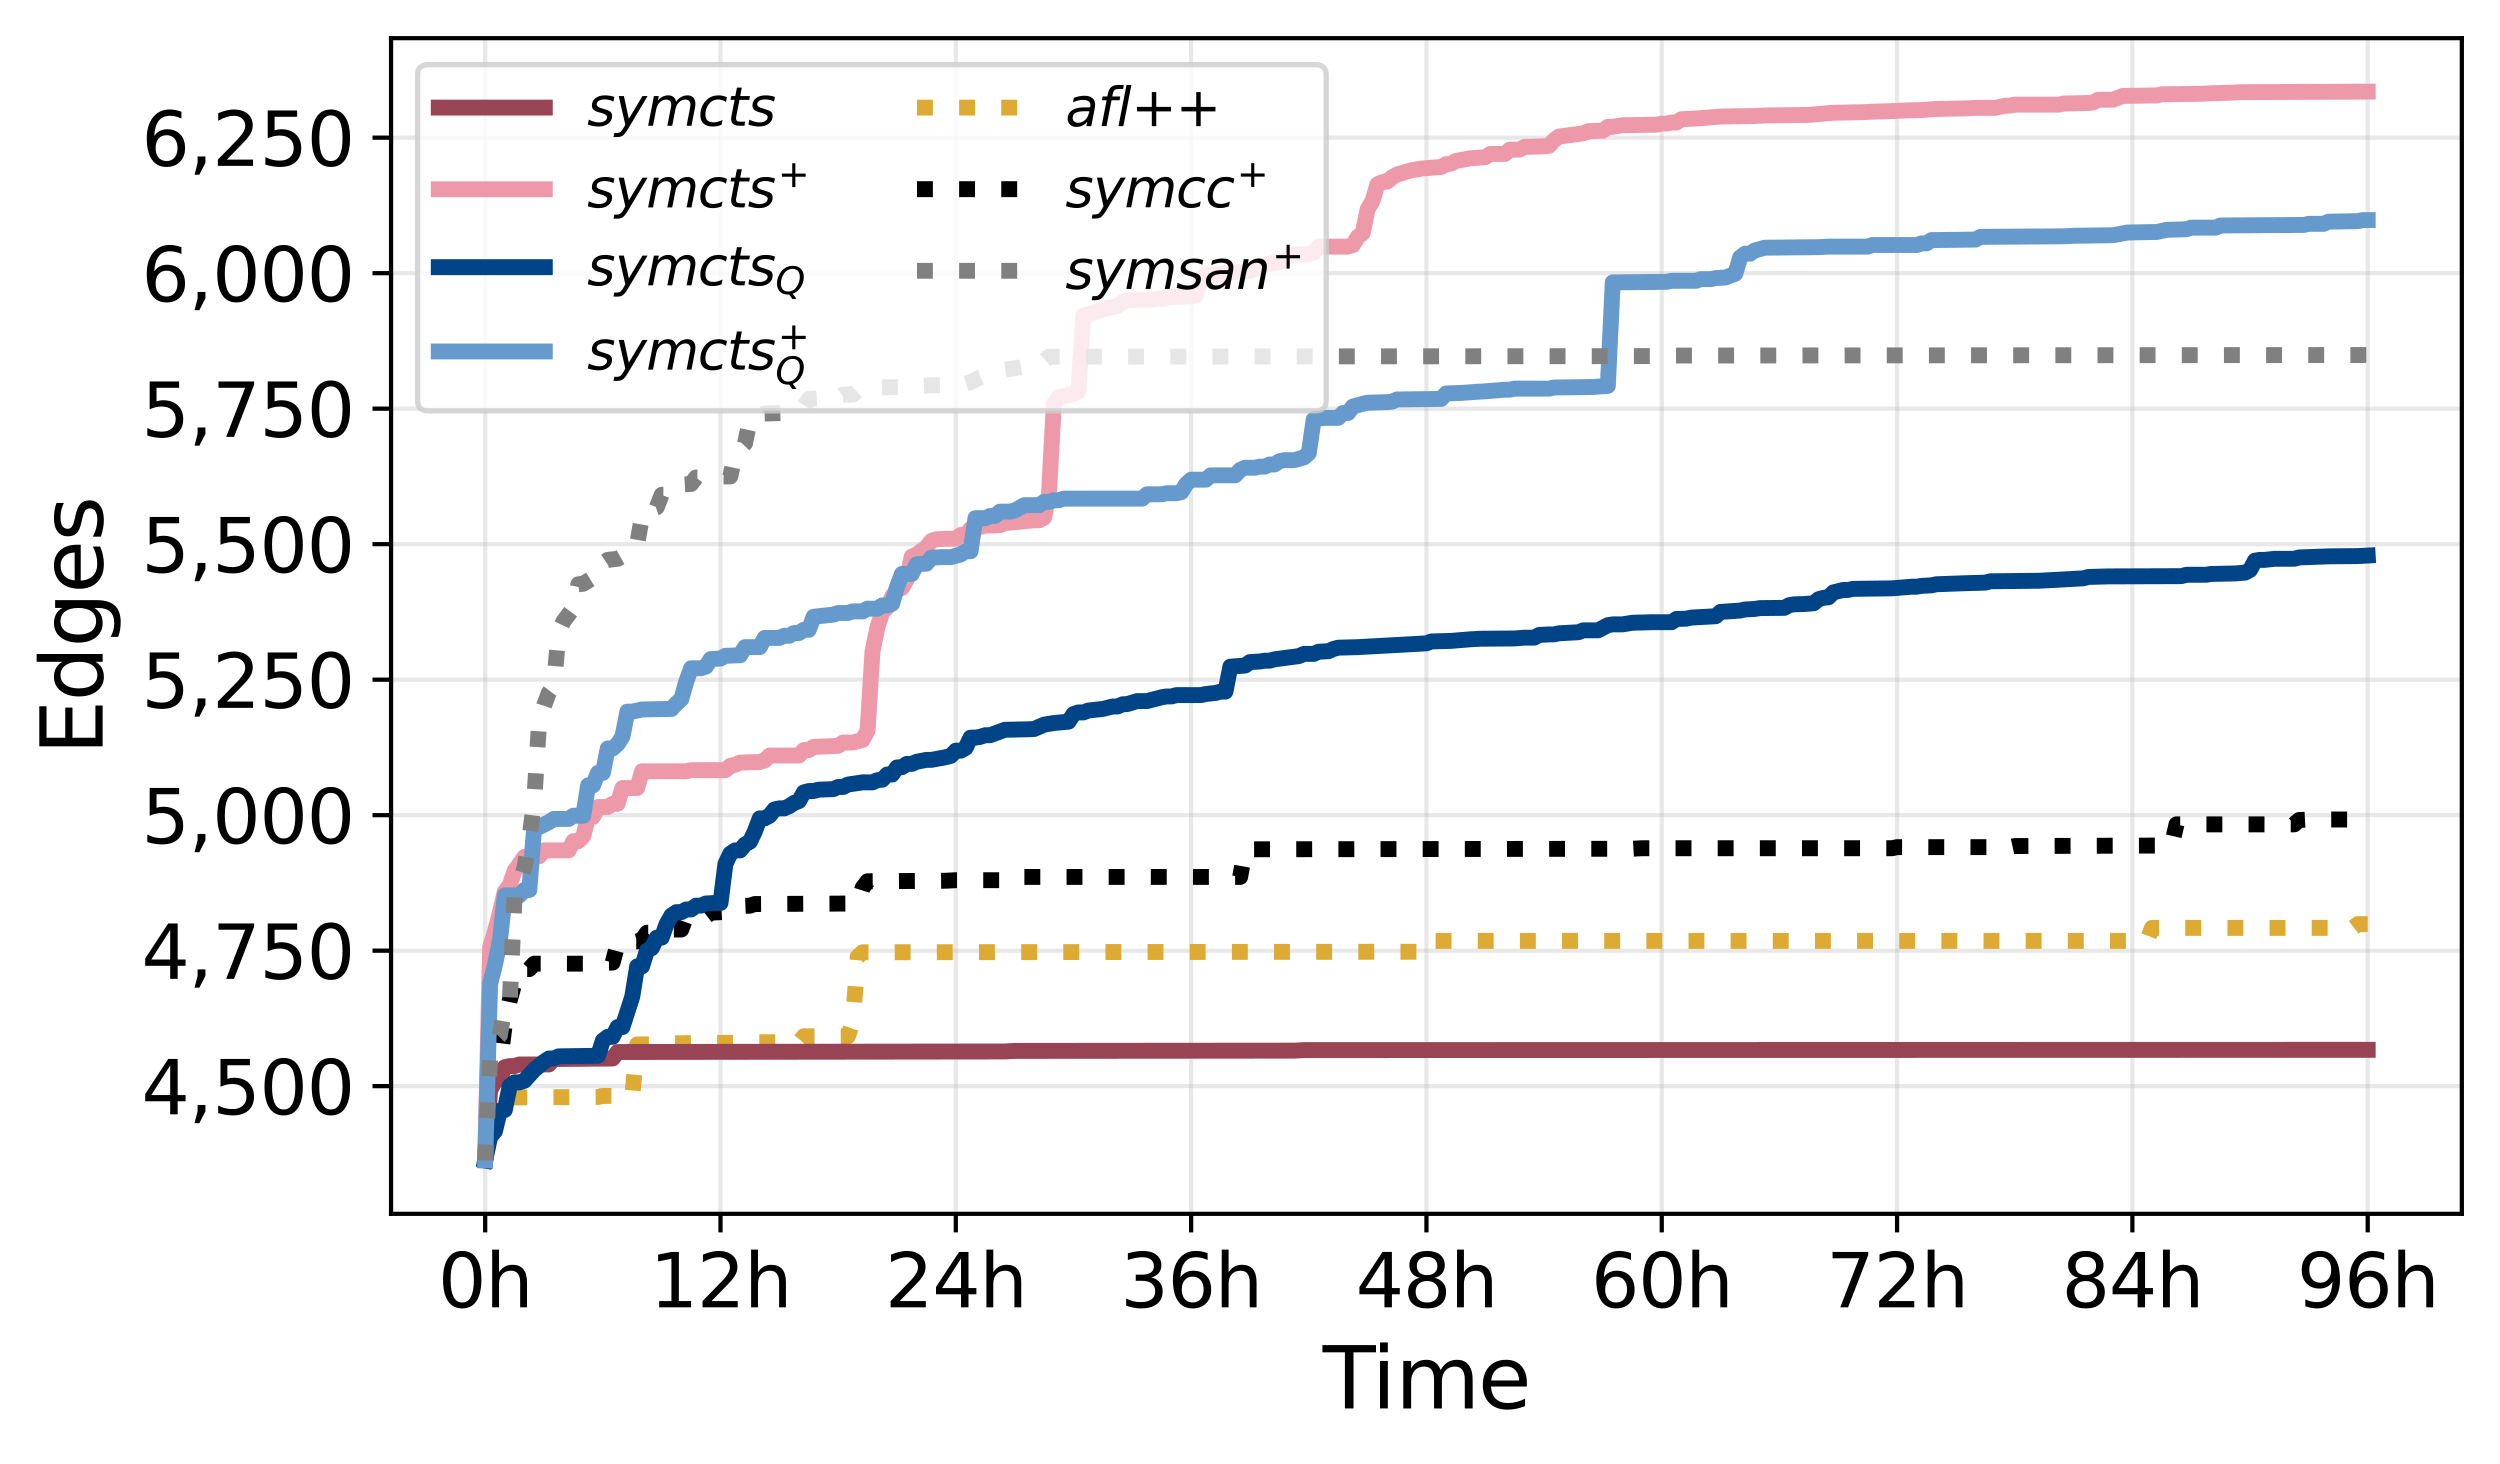 <?xml version="1.0" encoding="utf-8" standalone="no"?>
<!DOCTYPE svg PUBLIC "-//W3C//DTD SVG 1.1//EN"
  "http://www.w3.org/Graphics/SVG/1.1/DTD/svg11.dtd">
<svg xmlns:xlink="http://www.w3.org/1999/xlink" width="471.564pt" height="276.194pt" viewBox="0 0 471.564 276.194" xmlns="http://www.w3.org/2000/svg" version="1.1">
 <defs>
  <style type="text/css">*{stroke-linejoin: round; stroke-linecap: butt}</style>
 </defs>
 <g id="figure_1">
  <g id="patch_1">
   <path d="M 0 276.194 
L 471.564 276.194 
L 471.564 0 
L 0 0 
z
" style="fill: #ffffff"/>
  </g>
  <g id="axes_1">
   <g id="patch_2">
    <path d="M 73.764 228.96 
L 464.364 228.96 
L 464.364 7.2 
L 73.764 7.2 
z
" style="fill: #ffffff"/>
   </g>
   <g id="matplotlib.axis_1">
    <g id="xtick_1">
     <g id="line2d_1">
      <path d="M 91.519 228.96 
L 91.519 7.2 
" clip-path="url(#paf2e485e50)" style="fill: none; stroke: #b0b0b0; stroke-opacity: 0.3; stroke-width: 0.8; stroke-linecap: square"/>
     </g>
     <g id="line2d_2">
      <defs>
       <path id="mcf0843f628" d="M 0 0 
L 0 3.5 
" style="stroke: #000000; stroke-width: 0.8"/>
      </defs>
      <g>
       <use xlink:href="#mcf0843f628" x="91.519" y="228.96" style="stroke: #000000; stroke-width: 0.8"/>
      </g>
     </g>
     <g id="text_1">
      <!-- 0h -->
      <g transform="translate(82.629 246.598) scale(0.14 -0.14)">
       <defs>
        <path id="DejaVuSans-30" d="M 2034 4250 
Q 1547 4250 1301 3770 
Q 1056 3291 1056 2328 
Q 1056 1369 1301 889 
Q 1547 409 2034 409 
Q 2525 409 2770 889 
Q 3016 1369 3016 2328 
Q 3016 3291 2770 3770 
Q 2525 4250 2034 4250 
z
M 2034 4750 
Q 2819 4750 3233 4129 
Q 3647 3509 3647 2328 
Q 3647 1150 3233 529 
Q 2819 -91 2034 -91 
Q 1250 -91 836 529 
Q 422 1150 422 2328 
Q 422 3509 836 4129 
Q 1250 4750 2034 4750 
z
" transform="scale(0.016)"/>
        <path id="DejaVuSans-68" d="M 3513 2113 
L 3513 0 
L 2938 0 
L 2938 2094 
Q 2938 2591 2744 2837 
Q 2550 3084 2163 3084 
Q 1697 3084 1428 2787 
Q 1159 2491 1159 1978 
L 1159 0 
L 581 0 
L 581 4863 
L 1159 4863 
L 1159 2956 
Q 1366 3272 1645 3428 
Q 1925 3584 2291 3584 
Q 2894 3584 3203 3211 
Q 3513 2838 3513 2113 
z
" transform="scale(0.016)"/>
       </defs>
       <use xlink:href="#DejaVuSans-30"/>
       <use xlink:href="#DejaVuSans-68" x="63.623"/>
      </g>
     </g>
    </g>
    <g id="xtick_2">
     <g id="line2d_3">
      <path d="M 135.905 228.96 
L 135.905 7.2 
" clip-path="url(#paf2e485e50)" style="fill: none; stroke: #b0b0b0; stroke-opacity: 0.3; stroke-width: 0.8; stroke-linecap: square"/>
     </g>
     <g id="line2d_4">
      <g>
       <use xlink:href="#mcf0843f628" x="135.905" y="228.96" style="stroke: #000000; stroke-width: 0.8"/>
      </g>
     </g>
     <g id="text_2">
      <!-- 12h -->
      <g transform="translate(122.562 246.598) scale(0.14 -0.14)">
       <defs>
        <path id="DejaVuSans-31" d="M 794 531 
L 1825 531 
L 1825 4091 
L 703 3866 
L 703 4441 
L 1819 4666 
L 2450 4666 
L 2450 531 
L 3481 531 
L 3481 0 
L 794 0 
L 794 531 
z
" transform="scale(0.016)"/>
        <path id="DejaVuSans-32" d="M 1228 531 
L 3431 531 
L 3431 0 
L 469 0 
L 469 531 
Q 828 903 1448 1529 
Q 2069 2156 2228 2338 
Q 2531 2678 2651 2914 
Q 2772 3150 2772 3378 
Q 2772 3750 2511 3984 
Q 2250 4219 1831 4219 
Q 1534 4219 1204 4116 
Q 875 4013 500 3803 
L 500 4441 
Q 881 4594 1212 4672 
Q 1544 4750 1819 4750 
Q 2544 4750 2975 4387 
Q 3406 4025 3406 3419 
Q 3406 3131 3298 2873 
Q 3191 2616 2906 2266 
Q 2828 2175 2409 1742 
Q 1991 1309 1228 531 
z
" transform="scale(0.016)"/>
       </defs>
       <use xlink:href="#DejaVuSans-31"/>
       <use xlink:href="#DejaVuSans-32" x="63.623"/>
       <use xlink:href="#DejaVuSans-68" x="127.246"/>
      </g>
     </g>
    </g>
    <g id="xtick_3">
     <g id="line2d_5">
      <path d="M 180.292 228.96 
L 180.292 7.2 
" clip-path="url(#paf2e485e50)" style="fill: none; stroke: #b0b0b0; stroke-opacity: 0.3; stroke-width: 0.8; stroke-linecap: square"/>
     </g>
     <g id="line2d_6">
      <g>
       <use xlink:href="#mcf0843f628" x="180.292" y="228.96" style="stroke: #000000; stroke-width: 0.8"/>
      </g>
     </g>
     <g id="text_3">
      <!-- 24h -->
      <g transform="translate(166.948 246.598) scale(0.14 -0.14)">
       <defs>
        <path id="DejaVuSans-34" d="M 2419 4116 
L 825 1625 
L 2419 1625 
L 2419 4116 
z
M 2253 4666 
L 3047 4666 
L 3047 1625 
L 3713 1625 
L 3713 1100 
L 3047 1100 
L 3047 0 
L 2419 0 
L 2419 1100 
L 313 1100 
L 313 1709 
L 2253 4666 
z
" transform="scale(0.016)"/>
       </defs>
       <use xlink:href="#DejaVuSans-32"/>
       <use xlink:href="#DejaVuSans-34" x="63.623"/>
       <use xlink:href="#DejaVuSans-68" x="127.246"/>
      </g>
     </g>
    </g>
    <g id="xtick_4">
     <g id="line2d_7">
      <path d="M 224.678 228.96 
L 224.678 7.2 
" clip-path="url(#paf2e485e50)" style="fill: none; stroke: #b0b0b0; stroke-opacity: 0.3; stroke-width: 0.8; stroke-linecap: square"/>
     </g>
     <g id="line2d_8">
      <g>
       <use xlink:href="#mcf0843f628" x="224.678" y="228.96" style="stroke: #000000; stroke-width: 0.8"/>
      </g>
     </g>
     <g id="text_4">
      <!-- 36h -->
      <g transform="translate(211.334 246.598) scale(0.14 -0.14)">
       <defs>
        <path id="DejaVuSans-33" d="M 2597 2516 
Q 3050 2419 3304 2112 
Q 3559 1806 3559 1356 
Q 3559 666 3084 287 
Q 2609 -91 1734 -91 
Q 1441 -91 1130 -33 
Q 819 25 488 141 
L 488 750 
Q 750 597 1062 519 
Q 1375 441 1716 441 
Q 2309 441 2620 675 
Q 2931 909 2931 1356 
Q 2931 1769 2642 2001 
Q 2353 2234 1838 2234 
L 1294 2234 
L 1294 2753 
L 1863 2753 
Q 2328 2753 2575 2939 
Q 2822 3125 2822 3475 
Q 2822 3834 2567 4026 
Q 2313 4219 1838 4219 
Q 1578 4219 1281 4162 
Q 984 4106 628 3988 
L 628 4550 
Q 988 4650 1302 4700 
Q 1616 4750 1894 4750 
Q 2613 4750 3031 4423 
Q 3450 4097 3450 3541 
Q 3450 3153 3228 2886 
Q 3006 2619 2597 2516 
z
" transform="scale(0.016)"/>
        <path id="DejaVuSans-36" d="M 2113 2584 
Q 1688 2584 1439 2293 
Q 1191 2003 1191 1497 
Q 1191 994 1439 701 
Q 1688 409 2113 409 
Q 2538 409 2786 701 
Q 3034 994 3034 1497 
Q 3034 2003 2786 2293 
Q 2538 2584 2113 2584 
z
M 3366 4563 
L 3366 3988 
Q 3128 4100 2886 4159 
Q 2644 4219 2406 4219 
Q 1781 4219 1451 3797 
Q 1122 3375 1075 2522 
Q 1259 2794 1537 2939 
Q 1816 3084 2150 3084 
Q 2853 3084 3261 2657 
Q 3669 2231 3669 1497 
Q 3669 778 3244 343 
Q 2819 -91 2113 -91 
Q 1303 -91 875 529 
Q 447 1150 447 2328 
Q 447 3434 972 4092 
Q 1497 4750 2381 4750 
Q 2619 4750 2861 4703 
Q 3103 4656 3366 4563 
z
" transform="scale(0.016)"/>
       </defs>
       <use xlink:href="#DejaVuSans-33"/>
       <use xlink:href="#DejaVuSans-36" x="63.623"/>
       <use xlink:href="#DejaVuSans-68" x="127.246"/>
      </g>
     </g>
    </g>
    <g id="xtick_5">
     <g id="line2d_9">
      <path d="M 269.064 228.96 
L 269.064 7.2 
" clip-path="url(#paf2e485e50)" style="fill: none; stroke: #b0b0b0; stroke-opacity: 0.3; stroke-width: 0.8; stroke-linecap: square"/>
     </g>
     <g id="line2d_10">
      <g>
       <use xlink:href="#mcf0843f628" x="269.064" y="228.96" style="stroke: #000000; stroke-width: 0.8"/>
      </g>
     </g>
     <g id="text_5">
      <!-- 48h -->
      <g transform="translate(255.721 246.598) scale(0.14 -0.14)">
       <defs>
        <path id="DejaVuSans-38" d="M 2034 2216 
Q 1584 2216 1326 1975 
Q 1069 1734 1069 1313 
Q 1069 891 1326 650 
Q 1584 409 2034 409 
Q 2484 409 2743 651 
Q 3003 894 3003 1313 
Q 3003 1734 2745 1975 
Q 2488 2216 2034 2216 
z
M 1403 2484 
Q 997 2584 770 2862 
Q 544 3141 544 3541 
Q 544 4100 942 4425 
Q 1341 4750 2034 4750 
Q 2731 4750 3128 4425 
Q 3525 4100 3525 3541 
Q 3525 3141 3298 2862 
Q 3072 2584 2669 2484 
Q 3125 2378 3379 2068 
Q 3634 1759 3634 1313 
Q 3634 634 3220 271 
Q 2806 -91 2034 -91 
Q 1263 -91 848 271 
Q 434 634 434 1313 
Q 434 1759 690 2068 
Q 947 2378 1403 2484 
z
M 1172 3481 
Q 1172 3119 1398 2916 
Q 1625 2713 2034 2713 
Q 2441 2713 2670 2916 
Q 2900 3119 2900 3481 
Q 2900 3844 2670 4047 
Q 2441 4250 2034 4250 
Q 1625 4250 1398 4047 
Q 1172 3844 1172 3481 
z
" transform="scale(0.016)"/>
       </defs>
       <use xlink:href="#DejaVuSans-34"/>
       <use xlink:href="#DejaVuSans-38" x="63.623"/>
       <use xlink:href="#DejaVuSans-68" x="127.246"/>
      </g>
     </g>
    </g>
    <g id="xtick_6">
     <g id="line2d_11">
      <path d="M 313.451 228.96 
L 313.451 7.2 
" clip-path="url(#paf2e485e50)" style="fill: none; stroke: #b0b0b0; stroke-opacity: 0.3; stroke-width: 0.8; stroke-linecap: square"/>
     </g>
     <g id="line2d_12">
      <g>
       <use xlink:href="#mcf0843f628" x="313.451" y="228.96" style="stroke: #000000; stroke-width: 0.8"/>
      </g>
     </g>
     <g id="text_6">
      <!-- 60h -->
      <g transform="translate(300.107 246.598) scale(0.14 -0.14)">
       <use xlink:href="#DejaVuSans-36"/>
       <use xlink:href="#DejaVuSans-30" x="63.623"/>
       <use xlink:href="#DejaVuSans-68" x="127.246"/>
      </g>
     </g>
    </g>
    <g id="xtick_7">
     <g id="line2d_13">
      <path d="M 357.837 228.96 
L 357.837 7.2 
" clip-path="url(#paf2e485e50)" style="fill: none; stroke: #b0b0b0; stroke-opacity: 0.3; stroke-width: 0.8; stroke-linecap: square"/>
     </g>
     <g id="line2d_14">
      <g>
       <use xlink:href="#mcf0843f628" x="357.837" y="228.96" style="stroke: #000000; stroke-width: 0.8"/>
      </g>
     </g>
     <g id="text_7">
      <!-- 72h -->
      <g transform="translate(344.493 246.598) scale(0.14 -0.14)">
       <defs>
        <path id="DejaVuSans-37" d="M 525 4666 
L 3525 4666 
L 3525 4397 
L 1831 0 
L 1172 0 
L 2766 4134 
L 525 4134 
L 525 4666 
z
" transform="scale(0.016)"/>
       </defs>
       <use xlink:href="#DejaVuSans-37"/>
       <use xlink:href="#DejaVuSans-32" x="63.623"/>
       <use xlink:href="#DejaVuSans-68" x="127.246"/>
      </g>
     </g>
    </g>
    <g id="xtick_8">
     <g id="line2d_15">
      <path d="M 402.223 228.96 
L 402.223 7.2 
" clip-path="url(#paf2e485e50)" style="fill: none; stroke: #b0b0b0; stroke-opacity: 0.3; stroke-width: 0.8; stroke-linecap: square"/>
     </g>
     <g id="line2d_16">
      <g>
       <use xlink:href="#mcf0843f628" x="402.223" y="228.96" style="stroke: #000000; stroke-width: 0.8"/>
      </g>
     </g>
     <g id="text_8">
      <!-- 84h -->
      <g transform="translate(388.88 246.598) scale(0.14 -0.14)">
       <use xlink:href="#DejaVuSans-38"/>
       <use xlink:href="#DejaVuSans-34" x="63.623"/>
       <use xlink:href="#DejaVuSans-68" x="127.246"/>
      </g>
     </g>
    </g>
    <g id="xtick_9">
     <g id="line2d_17">
      <path d="M 446.61 228.96 
L 446.61 7.2 
" clip-path="url(#paf2e485e50)" style="fill: none; stroke: #b0b0b0; stroke-opacity: 0.3; stroke-width: 0.8; stroke-linecap: square"/>
     </g>
     <g id="line2d_18">
      <g>
       <use xlink:href="#mcf0843f628" x="446.61" y="228.96" style="stroke: #000000; stroke-width: 0.8"/>
      </g>
     </g>
     <g id="text_9">
      <!-- 96h -->
      <g transform="translate(433.266 246.598) scale(0.14 -0.14)">
       <defs>
        <path id="DejaVuSans-39" d="M 703 97 
L 703 672 
Q 941 559 1184 500 
Q 1428 441 1663 441 
Q 2288 441 2617 861 
Q 2947 1281 2994 2138 
Q 2813 1869 2534 1725 
Q 2256 1581 1919 1581 
Q 1219 1581 811 2004 
Q 403 2428 403 3163 
Q 403 3881 828 4315 
Q 1253 4750 1959 4750 
Q 2769 4750 3195 4129 
Q 3622 3509 3622 2328 
Q 3622 1225 3098 567 
Q 2575 -91 1691 -91 
Q 1453 -91 1209 -44 
Q 966 3 703 97 
z
M 1959 2075 
Q 2384 2075 2632 2365 
Q 2881 2656 2881 3163 
Q 2881 3666 2632 3958 
Q 2384 4250 1959 4250 
Q 1534 4250 1286 3958 
Q 1038 3666 1038 3163 
Q 1038 2656 1286 2365 
Q 1534 2075 1959 2075 
z
" transform="scale(0.016)"/>
       </defs>
       <use xlink:href="#DejaVuSans-39"/>
       <use xlink:href="#DejaVuSans-36" x="63.623"/>
       <use xlink:href="#DejaVuSans-68" x="127.246"/>
      </g>
     </g>
    </g>
    <g id="text_10">
     <!-- Time -->
     <g transform="translate(249.491 265.667) scale(0.16 -0.16)">
      <defs>
       <path id="DejaVuSans-54" d="M -19 4666 
L 3928 4666 
L 3928 4134 
L 2272 4134 
L 2272 0 
L 1638 0 
L 1638 4134 
L -19 4134 
L -19 4666 
z
" transform="scale(0.016)"/>
       <path id="DejaVuSans-69" d="M 603 3500 
L 1178 3500 
L 1178 0 
L 603 0 
L 603 3500 
z
M 603 4863 
L 1178 4863 
L 1178 4134 
L 603 4134 
L 603 4863 
z
" transform="scale(0.016)"/>
       <path id="DejaVuSans-6d" d="M 3328 2828 
Q 3544 3216 3844 3400 
Q 4144 3584 4550 3584 
Q 5097 3584 5394 3201 
Q 5691 2819 5691 2113 
L 5691 0 
L 5113 0 
L 5113 2094 
Q 5113 2597 4934 2840 
Q 4756 3084 4391 3084 
Q 3944 3084 3684 2787 
Q 3425 2491 3425 1978 
L 3425 0 
L 2847 0 
L 2847 2094 
Q 2847 2600 2669 2842 
Q 2491 3084 2119 3084 
Q 1678 3084 1418 2786 
Q 1159 2488 1159 1978 
L 1159 0 
L 581 0 
L 581 3500 
L 1159 3500 
L 1159 2956 
Q 1356 3278 1631 3431 
Q 1906 3584 2284 3584 
Q 2666 3584 2933 3390 
Q 3200 3197 3328 2828 
z
" transform="scale(0.016)"/>
       <path id="DejaVuSans-65" d="M 3597 1894 
L 3597 1613 
L 953 1613 
Q 991 1019 1311 708 
Q 1631 397 2203 397 
Q 2534 397 2845 478 
Q 3156 559 3463 722 
L 3463 178 
Q 3153 47 2828 -22 
Q 2503 -91 2169 -91 
Q 1331 -91 842 396 
Q 353 884 353 1716 
Q 353 2575 817 3079 
Q 1281 3584 2069 3584 
Q 2775 3584 3186 3129 
Q 3597 2675 3597 1894 
z
M 3022 2063 
Q 3016 2534 2758 2815 
Q 2500 3097 2075 3097 
Q 1594 3097 1305 2825 
Q 1016 2553 972 2059 
L 3022 2063 
z
" transform="scale(0.016)"/>
      </defs>
      <use xlink:href="#DejaVuSans-54"/>
      <use xlink:href="#DejaVuSans-69" x="57.959"/>
      <use xlink:href="#DejaVuSans-6d" x="85.742"/>
      <use xlink:href="#DejaVuSans-65" x="183.154"/>
     </g>
    </g>
   </g>
   <g id="matplotlib.axis_2">
    <g id="ytick_1">
     <g id="line2d_19">
      <path d="M 73.764 204.874 
L 464.364 204.874 
" clip-path="url(#paf2e485e50)" style="fill: none; stroke: #b0b0b0; stroke-opacity: 0.3; stroke-width: 0.8; stroke-linecap: square"/>
     </g>
     <g id="line2d_20">
      <defs>
       <path id="mdb25069d6e" d="M 0 0 
L -3.5 0 
" style="stroke: #000000; stroke-width: 0.8"/>
      </defs>
      <g>
       <use xlink:href="#mdb25069d6e" x="73.764" y="204.874" style="stroke: #000000; stroke-width: 0.8"/>
      </g>
     </g>
     <g id="text_11">
      <!-- 4,500 -->
      <g transform="translate(26.685 210.193) scale(0.14 -0.14)">
       <defs>
        <path id="DejaVuSans-2c" d="M 750 794 
L 1409 794 
L 1409 256 
L 897 -744 
L 494 -744 
L 750 256 
L 750 794 
z
" transform="scale(0.016)"/>
        <path id="DejaVuSans-35" d="M 691 4666 
L 3169 4666 
L 3169 4134 
L 1269 4134 
L 1269 2991 
Q 1406 3038 1543 3061 
Q 1681 3084 1819 3084 
Q 2600 3084 3056 2656 
Q 3513 2228 3513 1497 
Q 3513 744 3044 326 
Q 2575 -91 1722 -91 
Q 1428 -91 1123 -41 
Q 819 9 494 109 
L 494 744 
Q 775 591 1075 516 
Q 1375 441 1709 441 
Q 2250 441 2565 725 
Q 2881 1009 2881 1497 
Q 2881 1984 2565 2268 
Q 2250 2553 1709 2553 
Q 1456 2553 1204 2497 
Q 953 2441 691 2322 
L 691 4666 
z
" transform="scale(0.016)"/>
       </defs>
       <use xlink:href="#DejaVuSans-34"/>
       <use xlink:href="#DejaVuSans-2c" x="63.623"/>
       <use xlink:href="#DejaVuSans-35" x="95.41"/>
       <use xlink:href="#DejaVuSans-30" x="159.033"/>
       <use xlink:href="#DejaVuSans-30" x="222.656"/>
      </g>
     </g>
    </g>
    <g id="ytick_2">
     <g id="line2d_21">
      <path d="M 73.764 179.317 
L 464.364 179.317 
" clip-path="url(#paf2e485e50)" style="fill: none; stroke: #b0b0b0; stroke-opacity: 0.3; stroke-width: 0.8; stroke-linecap: square"/>
     </g>
     <g id="line2d_22">
      <g>
       <use xlink:href="#mdb25069d6e" x="73.764" y="179.317" style="stroke: #000000; stroke-width: 0.8"/>
      </g>
     </g>
     <g id="text_12">
      <!-- 4,750 -->
      <g transform="translate(26.685 184.635) scale(0.14 -0.14)">
       <use xlink:href="#DejaVuSans-34"/>
       <use xlink:href="#DejaVuSans-2c" x="63.623"/>
       <use xlink:href="#DejaVuSans-37" x="95.41"/>
       <use xlink:href="#DejaVuSans-35" x="159.033"/>
       <use xlink:href="#DejaVuSans-30" x="222.656"/>
      </g>
     </g>
    </g>
    <g id="ytick_3">
     <g id="line2d_23">
      <path d="M 73.764 153.759 
L 464.364 153.759 
" clip-path="url(#paf2e485e50)" style="fill: none; stroke: #b0b0b0; stroke-opacity: 0.3; stroke-width: 0.8; stroke-linecap: square"/>
     </g>
     <g id="line2d_24">
      <g>
       <use xlink:href="#mdb25069d6e" x="73.764" y="153.759" style="stroke: #000000; stroke-width: 0.8"/>
      </g>
     </g>
     <g id="text_13">
      <!-- 5,000 -->
      <g transform="translate(26.685 159.078) scale(0.14 -0.14)">
       <use xlink:href="#DejaVuSans-35"/>
       <use xlink:href="#DejaVuSans-2c" x="63.623"/>
       <use xlink:href="#DejaVuSans-30" x="95.41"/>
       <use xlink:href="#DejaVuSans-30" x="159.033"/>
       <use xlink:href="#DejaVuSans-30" x="222.656"/>
      </g>
     </g>
    </g>
    <g id="ytick_4">
     <g id="line2d_25">
      <path d="M 73.764 128.201 
L 464.364 128.201 
" clip-path="url(#paf2e485e50)" style="fill: none; stroke: #b0b0b0; stroke-opacity: 0.3; stroke-width: 0.8; stroke-linecap: square"/>
     </g>
     <g id="line2d_26">
      <g>
       <use xlink:href="#mdb25069d6e" x="73.764" y="128.201" style="stroke: #000000; stroke-width: 0.8"/>
      </g>
     </g>
     <g id="text_14">
      <!-- 5,250 -->
      <g transform="translate(26.685 133.52) scale(0.14 -0.14)">
       <use xlink:href="#DejaVuSans-35"/>
       <use xlink:href="#DejaVuSans-2c" x="63.623"/>
       <use xlink:href="#DejaVuSans-32" x="95.41"/>
       <use xlink:href="#DejaVuSans-35" x="159.033"/>
       <use xlink:href="#DejaVuSans-30" x="222.656"/>
      </g>
     </g>
    </g>
    <g id="ytick_5">
     <g id="line2d_27">
      <path d="M 73.764 102.643 
L 464.364 102.643 
" clip-path="url(#paf2e485e50)" style="fill: none; stroke: #b0b0b0; stroke-opacity: 0.3; stroke-width: 0.8; stroke-linecap: square"/>
     </g>
     <g id="line2d_28">
      <g>
       <use xlink:href="#mdb25069d6e" x="73.764" y="102.643" style="stroke: #000000; stroke-width: 0.8"/>
      </g>
     </g>
     <g id="text_15">
      <!-- 5,500 -->
      <g transform="translate(26.685 107.962) scale(0.14 -0.14)">
       <use xlink:href="#DejaVuSans-35"/>
       <use xlink:href="#DejaVuSans-2c" x="63.623"/>
       <use xlink:href="#DejaVuSans-35" x="95.41"/>
       <use xlink:href="#DejaVuSans-30" x="159.033"/>
       <use xlink:href="#DejaVuSans-30" x="222.656"/>
      </g>
     </g>
    </g>
    <g id="ytick_6">
     <g id="line2d_29">
      <path d="M 73.764 77.085 
L 464.364 77.085 
" clip-path="url(#paf2e485e50)" style="fill: none; stroke: #b0b0b0; stroke-opacity: 0.3; stroke-width: 0.8; stroke-linecap: square"/>
     </g>
     <g id="line2d_30">
      <g>
       <use xlink:href="#mdb25069d6e" x="73.764" y="77.085" style="stroke: #000000; stroke-width: 0.8"/>
      </g>
     </g>
     <g id="text_16">
      <!-- 5,750 -->
      <g transform="translate(26.685 82.404) scale(0.14 -0.14)">
       <use xlink:href="#DejaVuSans-35"/>
       <use xlink:href="#DejaVuSans-2c" x="63.623"/>
       <use xlink:href="#DejaVuSans-37" x="95.41"/>
       <use xlink:href="#DejaVuSans-35" x="159.033"/>
       <use xlink:href="#DejaVuSans-30" x="222.656"/>
      </g>
     </g>
    </g>
    <g id="ytick_7">
     <g id="line2d_31">
      <path d="M 73.764 51.527 
L 464.364 51.527 
" clip-path="url(#paf2e485e50)" style="fill: none; stroke: #b0b0b0; stroke-opacity: 0.3; stroke-width: 0.8; stroke-linecap: square"/>
     </g>
     <g id="line2d_32">
      <g>
       <use xlink:href="#mdb25069d6e" x="73.764" y="51.527" style="stroke: #000000; stroke-width: 0.8"/>
      </g>
     </g>
     <g id="text_17">
      <!-- 6,000 -->
      <g transform="translate(26.685 56.846) scale(0.14 -0.14)">
       <use xlink:href="#DejaVuSans-36"/>
       <use xlink:href="#DejaVuSans-2c" x="63.623"/>
       <use xlink:href="#DejaVuSans-30" x="95.41"/>
       <use xlink:href="#DejaVuSans-30" x="159.033"/>
       <use xlink:href="#DejaVuSans-30" x="222.656"/>
      </g>
     </g>
    </g>
    <g id="ytick_8">
     <g id="line2d_33">
      <path d="M 73.764 25.97 
L 464.364 25.97 
" clip-path="url(#paf2e485e50)" style="fill: none; stroke: #b0b0b0; stroke-opacity: 0.3; stroke-width: 0.8; stroke-linecap: square"/>
     </g>
     <g id="line2d_34">
      <g>
       <use xlink:href="#mdb25069d6e" x="73.764" y="25.97" style="stroke: #000000; stroke-width: 0.8"/>
      </g>
     </g>
     <g id="text_18">
      <!-- 6,250 -->
      <g transform="translate(26.685 31.289) scale(0.14 -0.14)">
       <use xlink:href="#DejaVuSans-36"/>
       <use xlink:href="#DejaVuSans-2c" x="63.623"/>
       <use xlink:href="#DejaVuSans-32" x="95.41"/>
       <use xlink:href="#DejaVuSans-35" x="159.033"/>
       <use xlink:href="#DejaVuSans-30" x="222.656"/>
      </g>
     </g>
    </g>
    <g id="text_19">
     <!-- Edges -->
     <g transform="translate(19.358 142.382) rotate(-90) scale(0.16 -0.16)">
      <defs>
       <path id="DejaVuSans-45" d="M 628 4666 
L 3578 4666 
L 3578 4134 
L 1259 4134 
L 1259 2753 
L 3481 2753 
L 3481 2222 
L 1259 2222 
L 1259 531 
L 3634 531 
L 3634 0 
L 628 0 
L 628 4666 
z
" transform="scale(0.016)"/>
       <path id="DejaVuSans-64" d="M 2906 2969 
L 2906 4863 
L 3481 4863 
L 3481 0 
L 2906 0 
L 2906 525 
Q 2725 213 2448 61 
Q 2172 -91 1784 -91 
Q 1150 -91 751 415 
Q 353 922 353 1747 
Q 353 2572 751 3078 
Q 1150 3584 1784 3584 
Q 2172 3584 2448 3432 
Q 2725 3281 2906 2969 
z
M 947 1747 
Q 947 1113 1208 752 
Q 1469 391 1925 391 
Q 2381 391 2643 752 
Q 2906 1113 2906 1747 
Q 2906 2381 2643 2742 
Q 2381 3103 1925 3103 
Q 1469 3103 1208 2742 
Q 947 2381 947 1747 
z
" transform="scale(0.016)"/>
       <path id="DejaVuSans-67" d="M 2906 1791 
Q 2906 2416 2648 2759 
Q 2391 3103 1925 3103 
Q 1463 3103 1205 2759 
Q 947 2416 947 1791 
Q 947 1169 1205 825 
Q 1463 481 1925 481 
Q 2391 481 2648 825 
Q 2906 1169 2906 1791 
z
M 3481 434 
Q 3481 -459 3084 -895 
Q 2688 -1331 1869 -1331 
Q 1566 -1331 1297 -1286 
Q 1028 -1241 775 -1147 
L 775 -588 
Q 1028 -725 1275 -790 
Q 1522 -856 1778 -856 
Q 2344 -856 2625 -561 
Q 2906 -266 2906 331 
L 2906 616 
Q 2728 306 2450 153 
Q 2172 0 1784 0 
Q 1141 0 747 490 
Q 353 981 353 1791 
Q 353 2603 747 3093 
Q 1141 3584 1784 3584 
Q 2172 3584 2450 3431 
Q 2728 3278 2906 2969 
L 2906 3500 
L 3481 3500 
L 3481 434 
z
" transform="scale(0.016)"/>
       <path id="DejaVuSans-73" d="M 2834 3397 
L 2834 2853 
Q 2591 2978 2328 3040 
Q 2066 3103 1784 3103 
Q 1356 3103 1142 2972 
Q 928 2841 928 2578 
Q 928 2378 1081 2264 
Q 1234 2150 1697 2047 
L 1894 2003 
Q 2506 1872 2764 1633 
Q 3022 1394 3022 966 
Q 3022 478 2636 193 
Q 2250 -91 1575 -91 
Q 1294 -91 989 -36 
Q 684 19 347 128 
L 347 722 
Q 666 556 975 473 
Q 1284 391 1588 391 
Q 1994 391 2212 530 
Q 2431 669 2431 922 
Q 2431 1156 2273 1281 
Q 2116 1406 1581 1522 
L 1381 1569 
Q 847 1681 609 1914 
Q 372 2147 372 2553 
Q 372 3047 722 3315 
Q 1072 3584 1716 3584 
Q 2034 3584 2315 3537 
Q 2597 3491 2834 3397 
z
" transform="scale(0.016)"/>
      </defs>
      <use xlink:href="#DejaVuSans-45"/>
      <use xlink:href="#DejaVuSans-64" x="63.184"/>
      <use xlink:href="#DejaVuSans-67" x="126.66"/>
      <use xlink:href="#DejaVuSans-65" x="190.137"/>
      <use xlink:href="#DejaVuSans-73" x="251.66"/>
     </g>
    </g>
   </g>
   <g id="line2d_35">
    <path d="M 91.519 218.88 
L 92.444 207.021 
L 112.787 206.919 
L 113.712 206.714 
L 119.26 206.714 
L 120.185 197.003 
L 124.809 197.003 
L 125.733 196.798 
L 138.679 196.696 
L 140.529 196.594 
L 150.701 196.594 
L 151.625 195.469 
L 159.948 195.469 
L 160.873 192.709 
L 161.797 180.441 
L 162.722 179.623 
L 269.064 179.521 
L 269.989 177.476 
L 404.998 177.476 
L 405.922 175.023 
L 443.836 175.023 
L 444.76 174.307 
L 446.61 174.307 
L 446.61 174.307 
" clip-path="url(#paf2e485e50)" style="fill: none; stroke-dasharray: 3,4.95; stroke-dashoffset: 0; stroke: #ddaa33; stroke-width: 3"/>
   </g>
   <g id="line2d_36">
    <path d="M 91.519 218.88 
L 92.444 200.785 
L 94.293 200.683 
L 95.218 193.118 
L 96.142 188.722 
L 97.067 185.348 
L 97.992 182.792 
L 99.841 182.792 
L 100.766 181.77 
L 110.938 181.77 
L 111.863 181.566 
L 115.562 181.566 
L 116.486 178.09 
L 117.411 177.579 
L 120.185 177.579 
L 121.11 177.272 
L 122.035 175.943 
L 123.884 175.943 
L 124.809 175.534 
L 125.733 175.534 
L 126.658 175.329 
L 128.508 175.329 
L 129.432 172.876 
L 133.131 172.876 
L 134.056 172.16 
L 135.905 172.058 
L 137.755 171.956 
L 138.679 170.934 
L 141.454 170.831 
L 142.378 170.525 
L 161.797 170.422 
L 162.722 167.458 
L 163.647 166.231 
L 178.442 166.129 
L 180.292 166.026 
L 191.388 166.026 
L 192.313 165.413 
L 233.925 165.413 
L 234.85 160.199 
L 307.902 160.097 
L 309.752 159.995 
L 356.912 159.995 
L 357.837 159.79 
L 379.106 159.79 
L 380.03 159.586 
L 409.621 159.484 
L 410.546 155.497 
L 432.739 155.497 
L 433.664 154.679 
L 435.513 154.577 
L 446.61 154.577 
L 446.61 154.577 
" clip-path="url(#paf2e485e50)" style="fill: none; stroke-dasharray: 3,4.95; stroke-dashoffset: 0; stroke: #000000; stroke-width: 3"/>
   </g>
   <g id="line2d_37">
    <path d="M 91.519 218.88 
L 92.444 205.692 
L 93.368 203.954 
L 94.293 203.545 
L 95.218 201.296 
L 96.142 201.092 
L 97.067 201.092 
L 97.992 200.785 
L 103.54 200.785 
L 104.465 199.763 
L 115.562 199.661 
L 116.486 198.434 
L 189.539 198.332 
L 191.388 198.229 
L 244.097 198.178 
L 245.946 198.076 
L 446.61 198.025 
L 446.61 198.025 
" clip-path="url(#paf2e485e50)" style="fill: none; stroke: #994455; stroke-width: 3; stroke-linecap: square"/>
   </g>
   <g id="line2d_38">
    <path d="M 91.519 218.88 
L 92.444 178.703 
L 93.368 175.636 
L 94.293 172.16 
L 95.218 168.173 
L 96.142 166.947 
L 97.067 164.289 
L 98.917 161.631 
L 100.766 161.528 
L 101.691 161.528 
L 102.616 160.404 
L 107.239 160.404 
L 108.164 158.666 
L 109.089 158.666 
L 110.013 157.746 
L 110.938 154.168 
L 111.863 154.065 
L 112.787 152.225 
L 114.637 152.225 
L 115.562 151.612 
L 116.486 151.612 
L 117.411 148.647 
L 120.185 148.647 
L 121.11 145.478 
L 129.432 145.478 
L 130.357 145.274 
L 136.83 145.274 
L 137.755 144.456 
L 138.679 144.251 
L 139.604 143.842 
L 143.303 143.74 
L 144.228 143.433 
L 145.152 142.513 
L 150.701 142.513 
L 151.625 141.491 
L 152.55 141.491 
L 153.475 140.878 
L 156.249 140.775 
L 158.098 140.673 
L 159.023 140.06 
L 160.873 140.06 
L 162.722 139.549 
L 163.647 137.811 
L 164.571 122.885 
L 165.496 118.387 
L 166.421 115.422 
L 167.346 114.604 
L 168.27 112.56 
L 169.195 111.231 
L 170.12 110.924 
L 171.044 109.288 
L 171.969 104.994 
L 172.894 104.585 
L 174.743 103.256 
L 175.668 102.03 
L 176.593 101.723 
L 178.442 101.621 
L 180.292 101.621 
L 181.216 100.905 
L 182.141 100.905 
L 183.066 99.781 
L 185.84 99.167 
L 188.614 99.065 
L 189.539 98.656 
L 195.087 98.145 
L 196.012 98.145 
L 196.937 97.634 
L 197.861 93.136 
L 198.786 76.165 
L 199.711 74.938 
L 202.485 74.325 
L 203.41 73.814 
L 204.334 59.604 
L 208.958 58.07 
L 210.807 57.764 
L 211.732 56.946 
L 212.657 56.639 
L 217.28 56.537 
L 218.205 56.332 
L 219.13 56.332 
L 220.979 56.026 
L 224.678 55.923 
L 225.603 55.719 
L 226.527 52.652 
L 227.452 51.834 
L 230.226 51.834 
L 231.151 51.425 
L 233 51.323 
L 234.85 51.221 
L 235.775 51.119 
L 236.699 50.71 
L 237.624 50.096 
L 238.549 50.096 
L 239.473 49.687 
L 241.323 49.483 
L 242.248 49.176 
L 243.172 48.256 
L 244.097 48.052 
L 246.871 47.949 
L 247.796 47.643 
L 248.721 46.518 
L 254.269 46.518 
L 255.194 46.211 
L 256.118 44.678 
L 257.043 43.962 
L 257.968 39.464 
L 258.892 37.931 
L 259.817 34.762 
L 260.742 34.353 
L 261.667 34.25 
L 262.591 33.433 
L 263.516 32.921 
L 266.29 32.104 
L 268.14 31.797 
L 271.839 31.49 
L 272.763 30.979 
L 273.688 30.877 
L 274.613 30.366 
L 277.387 29.854 
L 280.161 29.65 
L 281.086 29.037 
L 283.86 29.037 
L 284.785 28.219 
L 286.634 28.219 
L 287.559 27.708 
L 291.258 27.605 
L 292.182 27.503 
L 293.107 26.481 
L 294.032 25.765 
L 298.655 25.152 
L 299.58 24.743 
L 302.354 24.641 
L 303.279 23.925 
L 304.204 23.925 
L 306.053 23.618 
L 312.526 23.516 
L 313.451 23.312 
L 314.375 23.312 
L 315.3 23.107 
L 316.225 23.107 
L 317.15 22.494 
L 318.999 22.392 
L 320.848 22.289 
L 324.547 21.983 
L 331.02 21.88 
L 332.87 21.778 
L 341.192 21.676 
L 345.816 21.267 
L 351.364 21.165 
L 353.214 21.063 
L 356.912 20.96 
L 358.762 20.858 
L 362.461 20.756 
L 365.235 20.551 
L 370.783 20.449 
L 372.633 20.347 
L 376.331 20.347 
L 378.181 19.938 
L 379.106 19.938 
L 380.03 19.734 
L 388.353 19.734 
L 389.277 19.529 
L 393.901 19.427 
L 394.826 19.325 
L 395.75 18.813 
L 398.525 18.813 
L 400.374 18.098 
L 406.847 17.996 
L 407.772 17.791 
L 415.169 17.689 
L 417.019 17.587 
L 420.718 17.484 
L 422.567 17.382 
L 446.61 17.28 
L 446.61 17.28 
" clip-path="url(#paf2e485e50)" style="fill: none; stroke: #ee99aa; stroke-width: 3; stroke-linecap: square"/>
   </g>
   <g id="line2d_39">
    <path d="M 91.519 218.88 
L 92.444 214.484 
L 93.368 213.36 
L 94.293 209.475 
L 95.218 209.372 
L 96.142 204.874 
L 97.067 204.159 
L 97.992 204.159 
L 98.917 203.852 
L 100.766 201.807 
L 102.616 200.274 
L 103.54 199.661 
L 104.465 199.661 
L 105.39 199.252 
L 112.787 199.149 
L 113.712 196.287 
L 114.637 195.571 
L 115.562 195.571 
L 116.486 193.731 
L 117.411 193.731 
L 119.26 188.006 
L 120.185 182.281 
L 121.11 182.281 
L 122.035 179.317 
L 122.959 178.805 
L 123.884 176.863 
L 124.809 176.863 
L 125.733 174.307 
L 126.658 172.671 
L 127.583 172.058 
L 128.508 172.058 
L 129.432 171.547 
L 130.357 171.547 
L 131.282 170.831 
L 132.206 170.831 
L 133.131 170.422 
L 134.981 170.32 
L 135.905 170.32 
L 136.83 162.96 
L 137.755 161.017 
L 138.679 160.404 
L 139.604 160.404 
L 140.529 159.279 
L 141.454 158.768 
L 142.378 156.826 
L 143.303 154.372 
L 144.228 154.372 
L 145.152 153.861 
L 146.077 152.685 
L 147.002 152.481 
L 147.927 152.481 
L 148.851 152.072 
L 149.776 151.458 
L 150.701 151.101 
L 151.625 149.465 
L 152.55 149.209 
L 153.475 149.209 
L 154.4 148.954 
L 157.174 148.852 
L 158.098 148.443 
L 159.023 148.443 
L 159.948 147.983 
L 162.722 147.574 
L 164.571 147.574 
L 165.496 147.165 
L 166.421 147.063 
L 167.346 146.091 
L 168.27 146.091 
L 169.195 144.762 
L 170.12 144.711 
L 171.044 144.098 
L 171.969 144.098 
L 172.894 143.689 
L 174.743 143.331 
L 175.668 143.331 
L 178.442 142.82 
L 179.367 142.564 
L 180.292 141.593 
L 181.216 141.593 
L 182.141 141.082 
L 183.066 139.14 
L 183.991 139.14 
L 184.915 138.986 
L 185.84 138.68 
L 186.765 138.68 
L 189.539 137.657 
L 194.162 137.555 
L 195.087 137.504 
L 196.937 136.686 
L 198.786 136.379 
L 201.56 136.124 
L 202.485 134.693 
L 203.41 134.386 
L 204.334 134.386 
L 205.259 134.028 
L 208.033 133.721 
L 209.883 133.261 
L 210.807 133.261 
L 211.732 132.852 
L 212.657 132.801 
L 214.506 132.239 
L 216.356 132.239 
L 219.13 131.523 
L 220.054 131.37 
L 220.979 131.37 
L 221.904 131.114 
L 226.527 131.114 
L 227.452 130.91 
L 229.302 130.706 
L 230.226 130.45 
L 231.151 130.45 
L 232.076 125.747 
L 234.85 125.543 
L 235.775 124.878 
L 237.624 124.776 
L 238.549 124.623 
L 239.473 124.623 
L 240.398 124.367 
L 245.022 123.754 
L 245.946 123.345 
L 247.796 123.345 
L 248.721 122.936 
L 250.57 122.834 
L 251.495 122.425 
L 252.419 122.169 
L 256.118 122.067 
L 269.064 121.351 
L 269.989 120.994 
L 273.688 120.891 
L 277.387 120.585 
L 279.236 120.482 
L 285.709 120.431 
L 287.559 120.278 
L 289.408 120.278 
L 290.333 119.767 
L 292.182 119.665 
L 293.107 119.665 
L 294.032 119.46 
L 297.731 119.256 
L 298.655 118.898 
L 301.429 118.898 
L 303.279 117.927 
L 304.204 117.773 
L 306.053 117.773 
L 307.902 117.467 
L 311.601 117.364 
L 315.3 117.364 
L 316.225 116.751 
L 318.074 116.7 
L 318.999 116.495 
L 323.623 116.24 
L 324.547 115.422 
L 328.246 115.166 
L 329.171 114.962 
L 331.02 114.86 
L 331.945 114.706 
L 336.569 114.655 
L 337.493 114.144 
L 338.418 113.991 
L 340.267 113.94 
L 342.117 113.786 
L 343.042 113.02 
L 343.966 112.764 
L 344.891 112.662 
L 345.816 111.742 
L 347.665 111.282 
L 348.59 111.282 
L 349.515 111.077 
L 356.912 110.975 
L 360.611 110.668 
L 361.536 110.668 
L 362.461 110.515 
L 364.31 110.413 
L 365.235 110.208 
L 370.783 110.004 
L 374.482 109.902 
L 375.407 109.646 
L 384.654 109.544 
L 392.976 109.084 
L 393.901 108.828 
L 397.6 108.726 
L 411.471 108.675 
L 412.395 108.419 
L 416.094 108.419 
L 417.019 108.266 
L 421.642 108.164 
L 423.492 108.01 
L 424.417 107.499 
L 425.341 105.761 
L 426.266 105.608 
L 427.191 105.608 
L 429.04 105.403 
L 432.739 105.403 
L 433.664 105.148 
L 439.212 104.943 
L 444.76 104.892 
L 446.61 104.79 
L 446.61 104.79 
" clip-path="url(#paf2e485e50)" style="fill: none; stroke: #004488; stroke-width: 3; stroke-linecap: square"/>
   </g>
   <g id="line2d_40">
    <path d="M 91.519 218.88 
L 92.444 185.655 
L 93.368 181.975 
L 94.293 177.476 
L 95.218 168.889 
L 97.992 168.889 
L 98.917 167.867 
L 99.841 167.867 
L 100.766 156.008 
L 101.691 156.008 
L 103.54 155.088 
L 104.465 154.474 
L 107.239 154.474 
L 108.164 153.861 
L 110.013 153.861 
L 110.938 148.136 
L 111.863 148.136 
L 112.787 145.785 
L 113.712 145.785 
L 114.637 141.184 
L 115.562 141.184 
L 116.486 140.366 
L 117.411 138.935 
L 118.336 134.233 
L 119.26 134.233 
L 121.11 133.824 
L 126.658 133.721 
L 127.583 132.699 
L 128.508 131.881 
L 129.432 128.61 
L 130.357 126.054 
L 132.206 126.054 
L 133.131 125.747 
L 134.056 124.316 
L 135.905 124.214 
L 136.83 123.703 
L 139.604 123.6 
L 140.529 122.067 
L 143.303 122.067 
L 144.228 120.329 
L 147.002 120.329 
L 147.927 119.92 
L 148.851 119.92 
L 149.776 119.409 
L 150.701 119.409 
L 151.625 118.796 
L 152.55 118.796 
L 153.475 116.342 
L 157.174 115.933 
L 158.098 115.626 
L 159.948 115.626 
L 160.873 115.32 
L 162.722 115.32 
L 163.647 114.809 
L 165.496 114.809 
L 166.421 114.195 
L 167.346 114.195 
L 168.27 113.889 
L 169.195 110.719 
L 170.12 108.266 
L 171.969 108.266 
L 172.894 106.426 
L 174.743 106.323 
L 175.668 105.199 
L 177.518 105.097 
L 179.367 105.097 
L 181.216 104.585 
L 182.141 103.972 
L 183.066 103.972 
L 183.991 97.736 
L 185.84 97.736 
L 186.765 97.327 
L 187.689 97.327 
L 188.614 96.509 
L 190.464 96.509 
L 191.388 96.305 
L 193.238 95.282 
L 196.012 95.282 
L 196.937 94.669 
L 197.861 94.669 
L 198.786 94.362 
L 199.711 94.362 
L 200.635 94.056 
L 215.431 94.056 
L 216.356 93.238 
L 219.13 93.238 
L 220.054 93.033 
L 221.904 93.033 
L 222.829 92.829 
L 223.753 91.295 
L 224.678 90.478 
L 227.452 90.478 
L 228.377 89.66 
L 233 89.66 
L 233.925 88.637 
L 234.85 88.228 
L 236.699 88.228 
L 237.624 88.024 
L 238.549 88.024 
L 239.473 87.615 
L 240.398 87.615 
L 241.323 87.002 
L 242.248 86.797 
L 244.097 86.797 
L 245.946 86.286 
L 246.871 85.468 
L 247.796 79.13 
L 249.645 78.823 
L 252.419 78.823 
L 253.344 77.903 
L 254.269 77.903 
L 255.194 76.676 
L 257.043 76.165 
L 257.968 75.961 
L 261.667 75.858 
L 262.591 75.756 
L 263.516 75.347 
L 271.839 75.245 
L 272.763 74.223 
L 275.537 74.121 
L 278.312 73.916 
L 280.161 73.814 
L 283.86 73.507 
L 284.785 73.507 
L 285.709 73.303 
L 292.182 73.303 
L 293.107 73.098 
L 300.505 72.996 
L 303.279 72.792 
L 304.204 53.265 
L 314.375 53.163 
L 315.3 52.959 
L 319.924 52.959 
L 320.848 52.652 
L 322.698 52.652 
L 323.623 52.448 
L 325.472 52.345 
L 327.321 51.63 
L 328.246 48.563 
L 329.171 47.847 
L 330.096 47.847 
L 331.02 47.234 
L 332.87 46.723 
L 343.042 46.62 
L 344.891 46.518 
L 352.289 46.518 
L 353.214 46.211 
L 361.536 46.211 
L 362.461 45.905 
L 363.385 45.905 
L 364.31 45.291 
L 372.633 45.189 
L 373.557 44.678 
L 389.277 44.576 
L 391.127 44.474 
L 398.525 44.371 
L 401.299 43.86 
L 406.847 43.758 
L 408.696 43.349 
L 412.395 43.247 
L 413.32 42.94 
L 417.944 42.94 
L 418.868 42.531 
L 434.589 42.429 
L 435.513 42.224 
L 438.287 42.224 
L 439.212 41.815 
L 444.76 41.713 
L 445.685 41.509 
L 446.61 41.509 
L 446.61 41.509 
" clip-path="url(#paf2e485e50)" style="fill: none; stroke: #6699cc; stroke-width: 3; stroke-linecap: square"/>
   </g>
   <g id="line2d_41">
    <path d="M 91.519 218.88 
L 92.444 199.763 
L 93.368 196.185 
L 94.293 195.265 
L 95.218 189.846 
L 96.142 189.131 
L 97.067 169.093 
L 97.992 166.742 
L 98.917 163.675 
L 99.841 158.257 
L 100.766 151.101 
L 101.691 136.175 
L 102.616 133.108 
L 103.54 130.654 
L 104.465 129.428 
L 105.39 119.102 
L 106.314 117.16 
L 108.164 114.706 
L 109.089 110.208 
L 110.013 110.106 
L 111.863 108.981 
L 112.787 106.323 
L 113.712 106.221 
L 114.637 105.608 
L 116.486 105.403 
L 117.411 104.892 
L 118.336 104.177 
L 119.26 102.848 
L 120.185 102.643 
L 121.11 97.429 
L 122.035 95.998 
L 122.959 95.998 
L 123.884 95.691 
L 124.809 93.34 
L 125.733 93.34 
L 126.658 91.807 
L 128.508 91.398 
L 130.357 91.295 
L 131.282 90.069 
L 133.131 90.069 
L 134.056 89.864 
L 137.755 89.864 
L 138.679 85.57 
L 140.529 83.628 
L 141.454 79.232 
L 142.378 78.721 
L 143.303 78.619 
L 144.228 78.005 
L 147.927 77.903 
L 148.851 77.596 
L 150.701 77.392 
L 151.625 76.676 
L 152.55 75.245 
L 154.4 75.143 
L 158.098 75.041 
L 159.023 74.427 
L 160.873 74.427 
L 161.797 73.507 
L 162.722 73.303 
L 163.647 73.303 
L 164.571 73.098 
L 170.12 72.996 
L 171.969 72.894 
L 173.819 72.792 
L 175.668 72.689 
L 180.292 72.587 
L 182.141 72.383 
L 183.066 72.076 
L 184.915 71.156 
L 185.84 70.849 
L 186.765 70.338 
L 187.689 70.338 
L 189.539 69.725 
L 192.313 69.316 
L 194.162 69.009 
L 195.087 68.191 
L 196.937 68.089 
L 197.861 67.271 
L 311.601 67.169 
L 313.451 67.067 
L 446.61 66.964 
L 446.61 66.964 
" clip-path="url(#paf2e485e50)" style="fill: none; stroke-dasharray: 3,4.95; stroke-dashoffset: 0; stroke: #808080; stroke-width: 3"/>
   </g>
   <g id="patch_3">
    <path d="M 73.764 228.96 
L 73.764 7.2 
" style="fill: none; stroke: #000000; stroke-width: 0.8; stroke-linejoin: miter; stroke-linecap: square"/>
   </g>
   <g id="patch_4">
    <path d="M 464.364 228.96 
L 464.364 7.2 
" style="fill: none; stroke: #000000; stroke-width: 0.8; stroke-linejoin: miter; stroke-linecap: square"/>
   </g>
   <g id="patch_5">
    <path d="M 73.764 228.96 
L 464.364 228.96 
" style="fill: none; stroke: #000000; stroke-width: 0.8; stroke-linejoin: miter; stroke-linecap: square"/>
   </g>
   <g id="patch_6">
    <path d="M 73.764 7.2 
L 464.364 7.2 
" style="fill: none; stroke: #000000; stroke-width: 0.8; stroke-linejoin: miter; stroke-linecap: square"/>
   </g>
   <g id="legend_1">
    <g id="patch_7">
     <path d="M 80.764 77.497 
L 248.164 77.497 
Q 250.164 77.497 250.164 75.497 
L 250.164 14.2 
Q 250.164 12.2 248.164 12.2 
L 80.764 12.2 
Q 78.764 12.2 78.764 14.2 
L 78.764 75.497 
Q 78.764 77.497 80.764 77.497 
z
" style="fill: #ffffff; opacity: 0.8; stroke: #cccccc; stroke-linejoin: miter"/>
    </g>
    <g id="line2d_42">
     <path d="M 82.764 20.298 
L 92.764 20.298 
L 102.764 20.298 
" style="fill: none; stroke: #994455; stroke-width: 3; stroke-linecap: square"/>
    </g>
    <g id="text_20">
     <!-- $symcts$ -->
     <g transform="translate(110.764 23.798) scale(0.1 -0.1)">
      <defs>
       <path id="DejaVuSans-Oblique-73" d="M 3200 3397 
L 3091 2853 
Q 2863 2978 2609 3040 
Q 2356 3103 2088 3103 
Q 1634 3103 1373 2948 
Q 1113 2794 1113 2528 
Q 1113 2219 1719 2053 
Q 1766 2041 1788 2034 
L 1972 1978 
Q 2547 1819 2739 1644 
Q 2931 1469 2931 1166 
Q 2931 609 2489 259 
Q 2047 -91 1331 -91 
Q 1053 -91 747 -37 
Q 441 16 72 128 
L 184 722 
Q 500 559 806 475 
Q 1113 391 1394 391 
Q 1816 391 2080 572 
Q 2344 753 2344 1031 
Q 2344 1331 1650 1516 
L 1591 1531 
L 1394 1581 
Q 956 1697 753 1886 
Q 550 2075 550 2369 
Q 550 2928 970 3256 
Q 1391 3584 2113 3584 
Q 2397 3584 2667 3537 
Q 2938 3491 3200 3397 
z
" transform="scale(0.016)"/>
       <path id="DejaVuSans-Oblique-79" d="M 1588 -325 
Q 1188 -997 936 -1164 
Q 684 -1331 294 -1331 
L -159 -1331 
L -63 -850 
L 269 -850 
Q 509 -850 678 -719 
Q 847 -588 1056 -206 
L 1234 128 
L 459 3500 
L 1069 3500 
L 1650 819 
L 3256 3500 
L 3859 3500 
L 1588 -325 
z
" transform="scale(0.016)"/>
       <path id="DejaVuSans-Oblique-6d" d="M 5747 2113 
L 5338 0 
L 4763 0 
L 5166 2094 
Q 5191 2228 5203 2325 
Q 5216 2422 5216 2491 
Q 5216 2772 5059 2928 
Q 4903 3084 4622 3084 
Q 4203 3084 3875 2770 
Q 3547 2456 3450 1953 
L 3066 0 
L 2491 0 
L 2900 2094 
Q 2925 2209 2937 2307 
Q 2950 2406 2950 2484 
Q 2950 2769 2794 2926 
Q 2638 3084 2363 3084 
Q 1938 3084 1609 2770 
Q 1281 2456 1184 1953 
L 800 0 
L 225 0 
L 909 3500 
L 1484 3500 
L 1375 2956 
Q 1609 3263 1923 3423 
Q 2238 3584 2597 3584 
Q 2978 3584 3223 3384 
Q 3469 3184 3519 2828 
Q 3781 3197 4126 3390 
Q 4472 3584 4856 3584 
Q 5306 3584 5551 3325 
Q 5797 3066 5797 2591 
Q 5797 2488 5784 2364 
Q 5772 2241 5747 2113 
z
" transform="scale(0.016)"/>
       <path id="DejaVuSans-Oblique-63" d="M 3431 3366 
L 3316 2797 
Q 3109 2947 2876 3022 
Q 2644 3097 2394 3097 
Q 2119 3097 1870 3000 
Q 1622 2903 1453 2725 
Q 1184 2453 1037 2087 
Q 891 1722 891 1331 
Q 891 859 1127 628 
Q 1363 397 1844 397 
Q 2081 397 2348 469 
Q 2616 541 2906 684 
L 2797 116 
Q 2547 13 2283 -39 
Q 2019 -91 1741 -91 
Q 1044 -91 669 257 
Q 294 606 294 1253 
Q 294 1797 489 2255 
Q 684 2713 1069 3078 
Q 1331 3328 1684 3456 
Q 2038 3584 2456 3584 
Q 2700 3584 2940 3529 
Q 3181 3475 3431 3366 
z
" transform="scale(0.016)"/>
       <path id="DejaVuSans-Oblique-74" d="M 2706 3500 
L 2619 3053 
L 1472 3053 
L 1100 1153 
Q 1081 1047 1072 975 
Q 1063 903 1063 863 
Q 1063 663 1183 572 
Q 1303 481 1569 481 
L 2150 481 
L 2053 0 
L 1503 0 
Q 991 0 739 200 
Q 488 400 488 806 
Q 488 878 497 964 
Q 506 1050 525 1153 
L 897 3053 
L 409 3053 
L 500 3500 
L 978 3500 
L 1172 4494 
L 1747 4494 
L 1556 3500 
L 2706 3500 
z
" transform="scale(0.016)"/>
      </defs>
      <use xlink:href="#DejaVuSans-Oblique-73" transform="translate(0 0.781)"/>
      <use xlink:href="#DejaVuSans-Oblique-79" transform="translate(52.1 0.781)"/>
      <use xlink:href="#DejaVuSans-Oblique-6d" transform="translate(111.279 0.781)"/>
      <use xlink:href="#DejaVuSans-Oblique-63" transform="translate(208.691 0.781)"/>
      <use xlink:href="#DejaVuSans-Oblique-74" transform="translate(263.672 0.781)"/>
      <use xlink:href="#DejaVuSans-Oblique-73" transform="translate(302.881 0.781)"/>
     </g>
    </g>
    <g id="line2d_43">
     <path d="M 82.764 35.698 
L 92.764 35.698 
L 102.764 35.698 
" style="fill: none; stroke: #ee99aa; stroke-width: 3; stroke-linecap: square"/>
    </g>
    <g id="text_21">
     <!-- $symcts^{+}$ -->
     <g transform="translate(110.764 39.198) scale(0.1 -0.1)">
      <defs>
       <path id="DejaVuSans-2b" d="M 2944 4013 
L 2944 2272 
L 4684 2272 
L 4684 1741 
L 2944 1741 
L 2944 0 
L 2419 0 
L 2419 1741 
L 678 1741 
L 678 2272 
L 2419 2272 
L 2419 4013 
L 2944 4013 
z
" transform="scale(0.016)"/>
      </defs>
      <use xlink:href="#DejaVuSans-Oblique-73" transform="translate(0 0.827)"/>
      <use xlink:href="#DejaVuSans-Oblique-79" transform="translate(52.1 0.827)"/>
      <use xlink:href="#DejaVuSans-Oblique-6d" transform="translate(111.279 0.827)"/>
      <use xlink:href="#DejaVuSans-Oblique-63" transform="translate(208.691 0.827)"/>
      <use xlink:href="#DejaVuSans-Oblique-74" transform="translate(263.672 0.827)"/>
      <use xlink:href="#DejaVuSans-Oblique-73" transform="translate(302.881 0.827)"/>
      <use xlink:href="#DejaVuSans-2b" transform="translate(359.63 39.108) scale(0.7)"/>
     </g>
    </g>
    <g id="line2d_44">
     <path d="M 82.764 50.397 
L 92.764 50.397 
L 102.764 50.397 
" style="fill: none; stroke: #004488; stroke-width: 3; stroke-linecap: square"/>
    </g>
    <g id="text_22">
     <!-- $symcts_{Q}$ -->
     <g transform="translate(110.764 53.897) scale(0.1 -0.1)">
      <defs>
       <path id="DejaVuSans-Oblique-51" d="M 2309 -84 
Q 2275 -88 2237 -89 
Q 2200 -91 2125 -91 
Q 1250 -91 756 411 
Q 263 913 263 1797 
Q 263 2319 452 2844 
Q 641 3369 978 3788 
Q 1369 4269 1858 4509 
Q 2347 4750 2938 4750 
Q 3794 4750 4287 4245 
Q 4781 3741 4781 2869 
Q 4781 1928 4265 1147 
Q 3750 366 2919 44 
L 3553 -825 
L 2847 -825 
L 2309 -84 
z
M 2919 4238 
Q 2400 4238 2003 3986 
Q 1606 3734 1313 3219 
Q 1125 2891 1026 2522 
Q 928 2153 928 1778 
Q 928 1128 1239 775 
Q 1550 422 2119 422 
Q 2631 422 3032 676 
Q 3434 931 3719 1434 
Q 3909 1772 4009 2142 
Q 4109 2513 4109 2881 
Q 4109 3528 3796 3883 
Q 3484 4238 2919 4238 
z
" transform="scale(0.016)"/>
      </defs>
      <use xlink:href="#DejaVuSans-Oblique-73" transform="translate(0 0.781)"/>
      <use xlink:href="#DejaVuSans-Oblique-79" transform="translate(52.1 0.781)"/>
      <use xlink:href="#DejaVuSans-Oblique-6d" transform="translate(111.279 0.781)"/>
      <use xlink:href="#DejaVuSans-Oblique-63" transform="translate(208.691 0.781)"/>
      <use xlink:href="#DejaVuSans-Oblique-74" transform="translate(263.672 0.781)"/>
      <use xlink:href="#DejaVuSans-Oblique-73" transform="translate(302.881 0.781)"/>
      <use xlink:href="#DejaVuSans-Oblique-51" transform="translate(354.98 -15.625) scale(0.7)"/>
     </g>
    </g>
    <g id="line2d_45">
     <path d="M 82.764 66.297 
L 92.764 66.297 
L 102.764 66.297 
" style="fill: none; stroke: #6699cc; stroke-width: 3; stroke-linecap: square"/>
    </g>
    <g id="text_23">
     <!-- $symcts_{Q}^{+}$ -->
     <g transform="translate(110.764 69.797) scale(0.1 -0.1)">
      <use xlink:href="#DejaVuSans-Oblique-73" transform="translate(0 0.827)"/>
      <use xlink:href="#DejaVuSans-Oblique-79" transform="translate(52.1 0.827)"/>
      <use xlink:href="#DejaVuSans-Oblique-6d" transform="translate(111.279 0.827)"/>
      <use xlink:href="#DejaVuSans-Oblique-63" transform="translate(208.691 0.827)"/>
      <use xlink:href="#DejaVuSans-Oblique-74" transform="translate(263.672 0.827)"/>
      <use xlink:href="#DejaVuSans-Oblique-73" transform="translate(302.881 0.827)"/>
      <use xlink:href="#DejaVuSans-2b" transform="translate(359.63 39.108) scale(0.7)"/>
      <use xlink:href="#DejaVuSans-Oblique-51" transform="translate(354.98 -26.517) scale(0.7)"/>
     </g>
    </g>
    <g id="line2d_46">
     <path d="M 172.964 20.298 
L 182.964 20.298 
L 192.964 20.298 
" style="fill: none; stroke-dasharray: 3,4.95; stroke-dashoffset: 0; stroke: #ddaa33; stroke-width: 3"/>
    </g>
    <g id="text_24">
     <!-- $afl$++ -->
     <g transform="translate(200.964 23.798) scale(0.1 -0.1)">
      <defs>
       <path id="DejaVuSans-Oblique-61" d="M 3438 1997 
L 3047 0 
L 2472 0 
L 2578 531 
Q 2325 219 2001 64 
Q 1678 -91 1281 -91 
Q 834 -91 548 182 
Q 263 456 263 884 
Q 263 1497 752 1853 
Q 1241 2209 2100 2209 
L 2900 2209 
L 2931 2363 
Q 2938 2388 2941 2417 
Q 2944 2447 2944 2509 
Q 2944 2788 2717 2942 
Q 2491 3097 2081 3097 
Q 1800 3097 1504 3025 
Q 1209 2953 897 2809 
L 997 3341 
Q 1322 3463 1633 3523 
Q 1944 3584 2234 3584 
Q 2853 3584 3176 3315 
Q 3500 3047 3500 2534 
Q 3500 2431 3484 2292 
Q 3469 2153 3438 1997 
z
M 2816 1759 
L 2241 1759 
Q 1534 1759 1195 1570 
Q 856 1381 856 984 
Q 856 709 1029 553 
Q 1203 397 1509 397 
Q 1978 397 2328 733 
Q 2678 1069 2791 1631 
L 2816 1759 
z
" transform="scale(0.016)"/>
       <path id="DejaVuSans-Oblique-66" d="M 3059 4863 
L 2969 4384 
L 2419 4384 
Q 2106 4384 1964 4261 
Q 1822 4138 1753 3809 
L 1691 3500 
L 2638 3500 
L 2553 3053 
L 1606 3053 
L 1013 0 
L 434 0 
L 1031 3053 
L 481 3053 
L 563 3500 
L 1113 3500 
L 1159 3744 
Q 1278 4363 1576 4613 
Q 1875 4863 2516 4863 
L 3059 4863 
z
" transform="scale(0.016)"/>
       <path id="DejaVuSans-Oblique-6c" d="M 1172 4863 
L 1747 4863 
L 800 0 
L 225 0 
L 1172 4863 
z
" transform="scale(0.016)"/>
      </defs>
      <use xlink:href="#DejaVuSans-Oblique-61" transform="translate(0 0.016)"/>
      <use xlink:href="#DejaVuSans-Oblique-66" transform="translate(61.279 0.016)"/>
      <use xlink:href="#DejaVuSans-Oblique-6c" transform="translate(96.484 0.016)"/>
      <use xlink:href="#DejaVuSans-2b" transform="translate(124.268 0.016)"/>
      <use xlink:href="#DejaVuSans-2b" transform="translate(208.057 0.016)"/>
     </g>
    </g>
    <g id="line2d_47">
     <path d="M 172.964 35.678 
L 182.964 35.678 
L 192.964 35.678 
" style="fill: none; stroke-dasharray: 3,4.95; stroke-dashoffset: 0; stroke: #000000; stroke-width: 3"/>
    </g>
    <g id="text_25">
     <!-- $symcc^{+}$ -->
     <g transform="translate(200.964 39.178) scale(0.1 -0.1)">
      <use xlink:href="#DejaVuSans-Oblique-73" transform="translate(0 0.827)"/>
      <use xlink:href="#DejaVuSans-Oblique-79" transform="translate(52.1 0.827)"/>
      <use xlink:href="#DejaVuSans-Oblique-6d" transform="translate(111.279 0.827)"/>
      <use xlink:href="#DejaVuSans-Oblique-63" transform="translate(208.691 0.827)"/>
      <use xlink:href="#DejaVuSans-Oblique-63" transform="translate(263.672 0.827)"/>
      <use xlink:href="#DejaVuSans-2b" transform="translate(323.302 39.108) scale(0.7)"/>
     </g>
    </g>
    <g id="line2d_48">
     <path d="M 172.964 51.078 
L 182.964 51.078 
L 192.964 51.078 
" style="fill: none; stroke-dasharray: 3,4.95; stroke-dashoffset: 0; stroke: #808080; stroke-width: 3"/>
    </g>
    <g id="text_26">
     <!-- $symsan^{+}$ -->
     <g transform="translate(200.964 54.578) scale(0.1 -0.1)">
      <defs>
       <path id="DejaVuSans-Oblique-6e" d="M 3566 2113 
L 3156 0 
L 2578 0 
L 2988 2091 
Q 3016 2238 3031 2350 
Q 3047 2463 3047 2528 
Q 3047 2791 2881 2937 
Q 2716 3084 2419 3084 
Q 1956 3084 1622 2776 
Q 1288 2469 1184 1941 
L 800 0 
L 225 0 
L 903 3500 
L 1478 3500 
L 1363 2950 
Q 1603 3253 1940 3418 
Q 2278 3584 2650 3584 
Q 3113 3584 3367 3334 
Q 3622 3084 3622 2631 
Q 3622 2519 3608 2391 
Q 3594 2263 3566 2113 
z
" transform="scale(0.016)"/>
      </defs>
      <use xlink:href="#DejaVuSans-Oblique-73" transform="translate(0 0.827)"/>
      <use xlink:href="#DejaVuSans-Oblique-79" transform="translate(52.1 0.827)"/>
      <use xlink:href="#DejaVuSans-Oblique-6d" transform="translate(111.279 0.827)"/>
      <use xlink:href="#DejaVuSans-Oblique-73" transform="translate(208.691 0.827)"/>
      <use xlink:href="#DejaVuSans-Oblique-61" transform="translate(260.791 0.827)"/>
      <use xlink:href="#DejaVuSans-Oblique-6e" transform="translate(322.07 0.827)"/>
      <use xlink:href="#DejaVuSans-2b" transform="translate(390.099 39.108) scale(0.7)"/>
     </g>
    </g>
   </g>
  </g>
 </g>
 <defs>
  <clipPath id="paf2e485e50">
   <rect x="73.764" y="7.2" width="390.6" height="221.76"/>
  </clipPath>
 </defs>
</svg>
